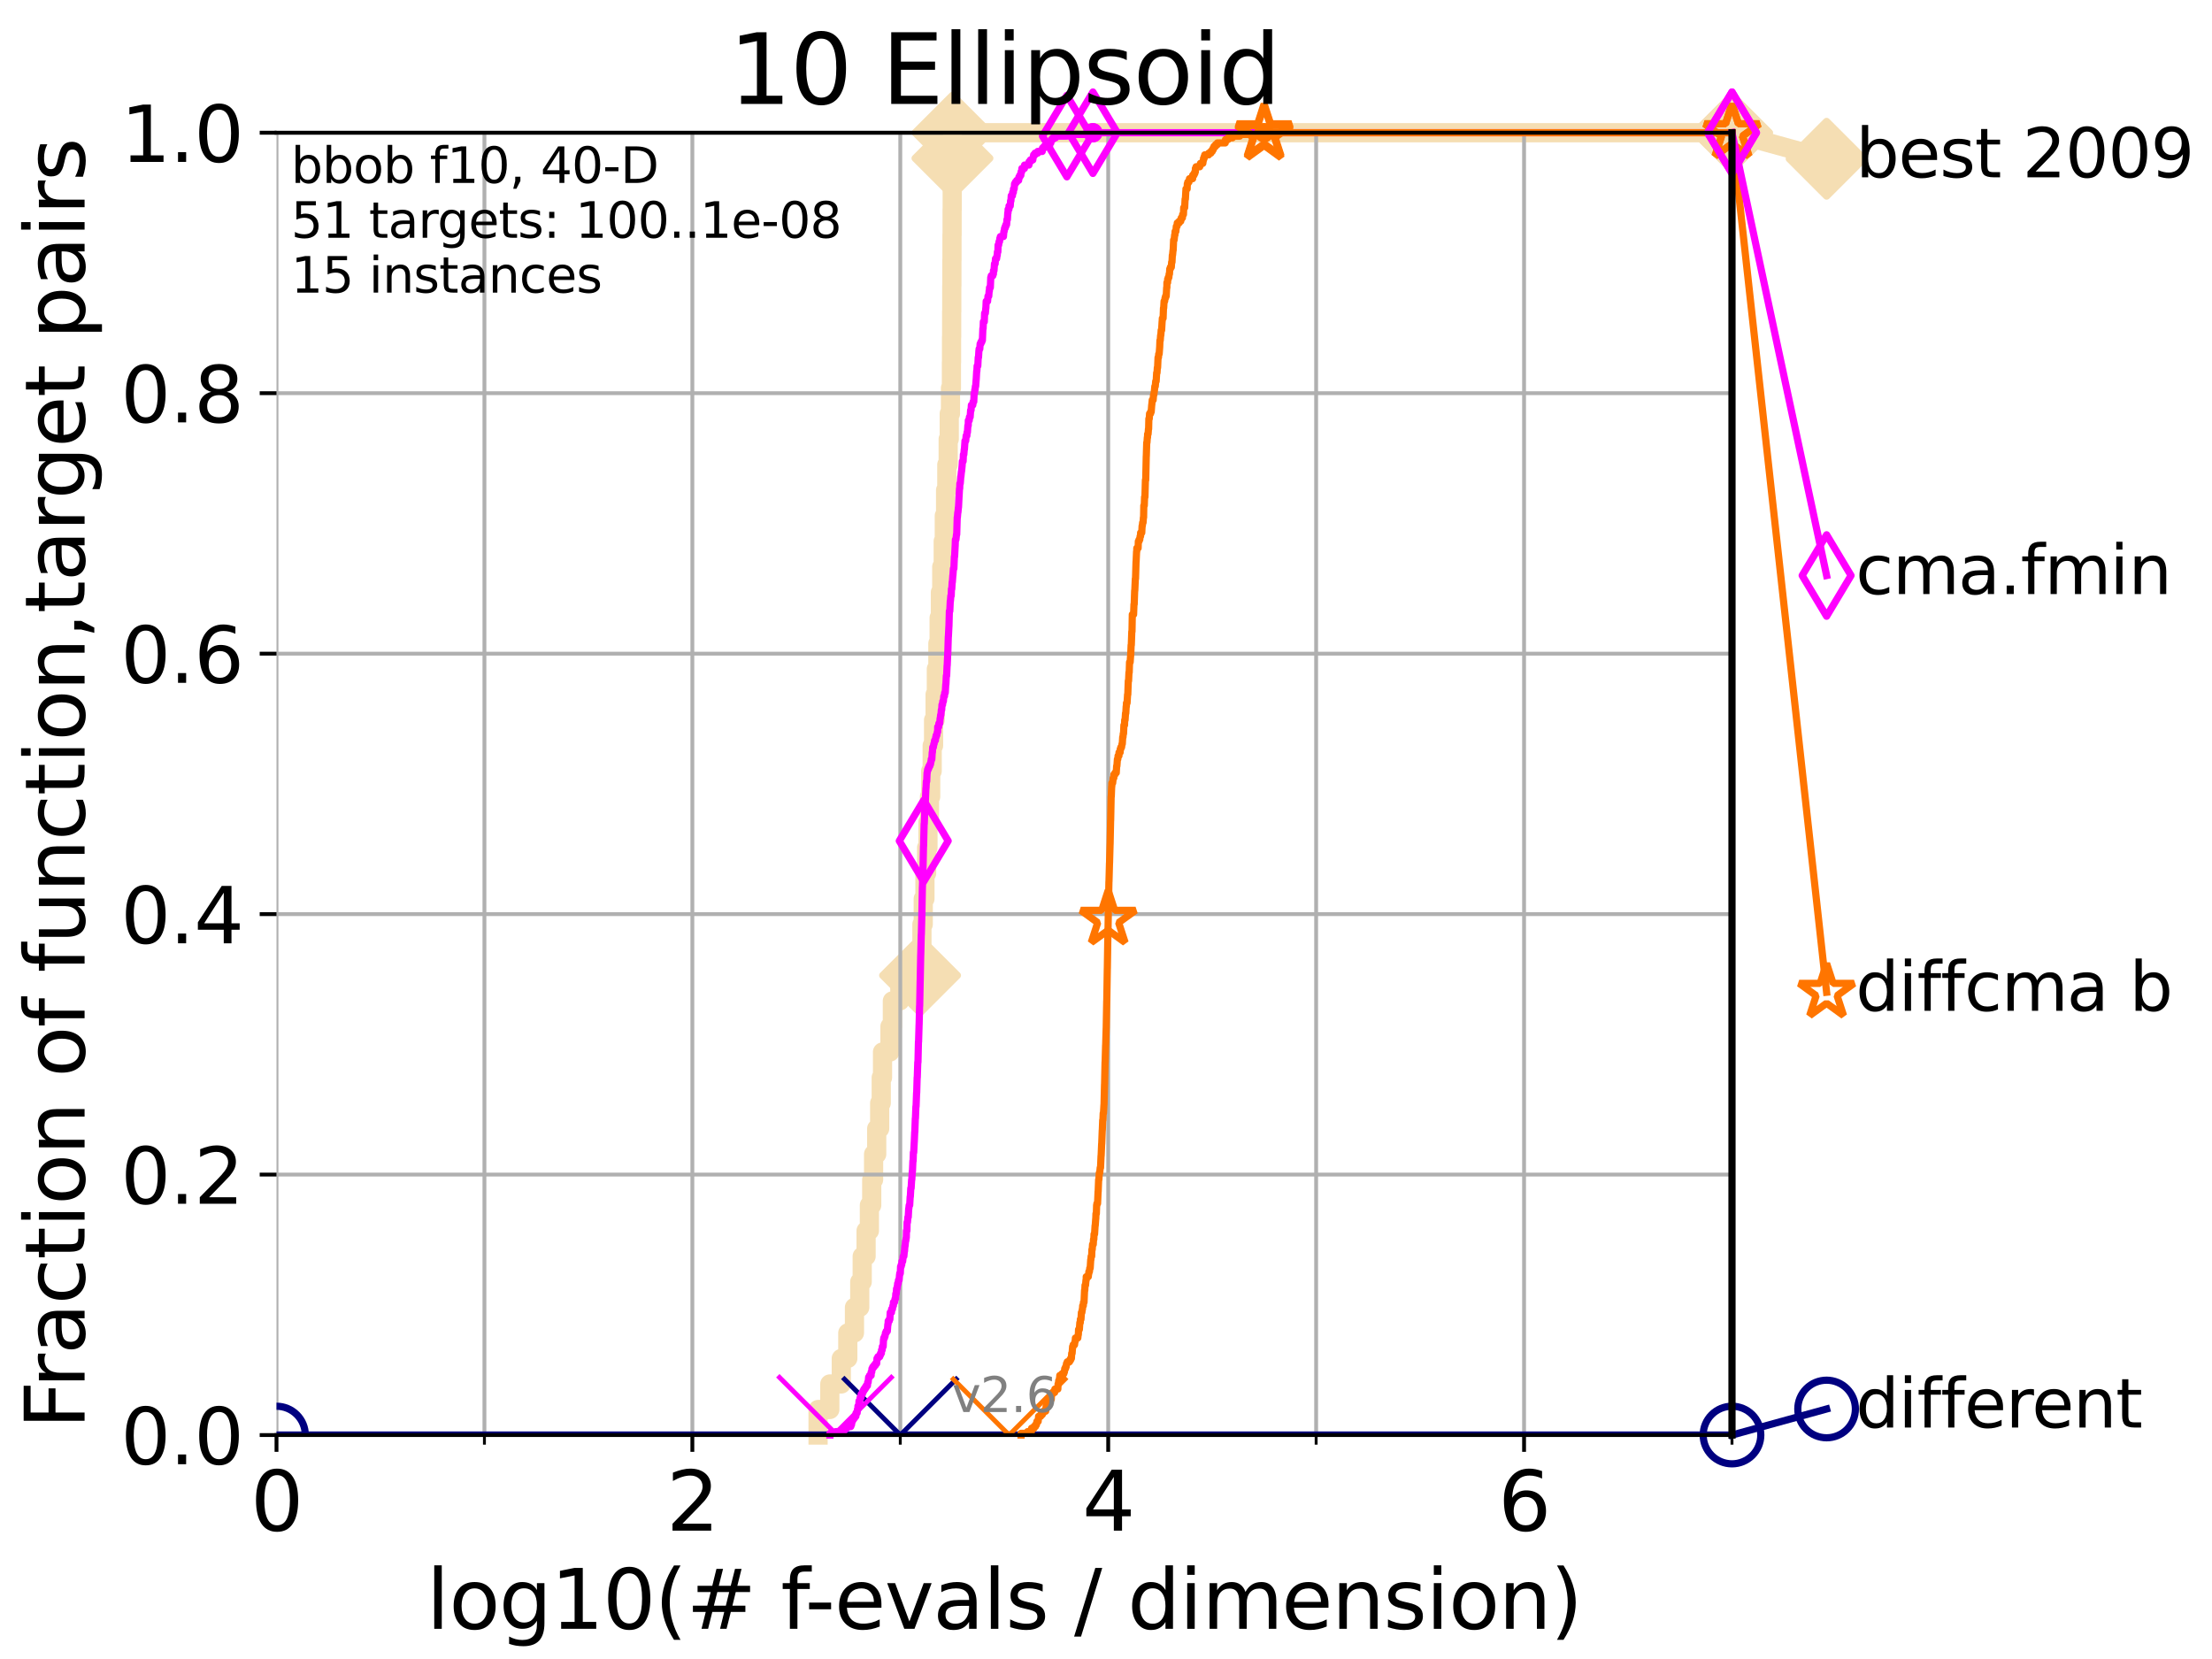 <?xml version="1.0" encoding="utf-8" standalone="no"?>
<!DOCTYPE svg PUBLIC "-//W3C//DTD SVG 1.1//EN"
  "http://www.w3.org/Graphics/SVG/1.1/DTD/svg11.dtd">
<svg height="345.6pt" version="1.1" viewBox="0 0 460.8 345.6" width="460.8pt" xmlns="http://www.w3.org/2000/svg" xmlns:xlink="http://www.w3.org/1999/xlink">
 <defs>
  <style type="text/css">*{stroke-linecap:butt;stroke-linejoin:round;}</style>
 </defs>
 <g id="figure_1">
  <g id="patch_1">
   <path d="M 0 345.6 
L 460.8 345.6 
L 460.8 0 
L 0 0 
z
" style="fill:#ffffff;"/>
  </g>
  <g id="axes_1">
   <g id="patch_2">
    <path d="M 57.6 298.944 
L 360.806 298.944 
L 360.806 27.648 
L 57.6 27.648 
z
" style="fill:#ffffff;"/>
   </g>
   <g id="line2d_1">
    <path d="M 170.421 298.944 
L 170.421 293.624 
L 172.867 293.624 
L 172.867 288.305 
L 175.254 288.305 
L 175.254 282.985 
L 176.614 282.985 
L 176.614 277.666 
L 178 277.666 
L 178 272.346 
L 179.103 272.346 
L 179.103 267.027 
L 179.612 267.027 
L 179.612 261.707 
L 180.423 261.707 
L 180.423 256.388 
L 181.11 256.388 
L 181.11 251.068 
L 181.596 251.068 
L 181.596 245.749 
L 181.984 245.749 
L 181.984 240.429 
L 182.634 240.429 
L 182.634 235.11 
L 183.251 235.11 
L 183.251 229.79 
L 183.578 229.79 
L 183.578 224.471 
L 183.843 224.471 
L 183.843 219.151 
L 185.394 219.151 
L 185.394 213.832 
L 185.897 213.832 
L 185.897 208.512 
L 187.45 208.512 
L 187.45 203.192 
L 191.664 203.192 
L 191.664 197.873 
L 192.054 197.873 
L 192.054 192.553 
L 192.328 192.553 
L 192.328 187.234 
L 192.682 187.234 
L 192.682 181.914 
L 193.032 181.914 
L 193.032 176.595 
L 193.314 176.595 
L 193.314 171.275 
L 193.631 171.275 
L 193.631 165.956 
L 193.878 165.956 
L 193.878 160.636 
L 194.19 160.636 
L 194.19 155.317 
L 194.48 155.317 
L 194.48 149.997 
L 194.802 149.997 
L 194.802 144.678 
L 195.06 144.678 
L 195.06 139.358 
L 195.379 139.358 
L 195.379 134.039 
L 195.639 134.039 
L 195.639 128.719 
L 195.902 128.719 
L 195.902 123.4 
L 196.184 123.4 
L 196.184 118.08 
L 196.489 118.08 
L 196.489 112.76 
L 196.716 112.76 
L 196.716 107.441 
L 196.983 107.441 
L 196.983 102.121 
L 197.24 102.121 
L 197.24 96.802 
L 197.524 96.802 
L 197.524 91.482 
L 197.745 91.482 
L 197.745 86.163 
L 198.003 86.163 
L 198.003 80.843 
L 198.199 80.843 
L 198.199 75.524 
L 198.221 75.524 
L 198.221 70.204 
L 198.247 70.204 
L 198.247 64.885 
L 198.271 64.885 
L 198.271 59.565 
L 198.293 59.565 
L 198.293 54.246 
L 198.315 54.246 
L 198.315 48.926 
L 198.341 48.926 
L 198.341 43.607 
L 198.364 43.607 
L 198.364 38.287 
L 198.387 38.287 
L 198.387 32.968 
L 198.414 32.968 
L 198.414 27.648 
L 360.806 27.648 
" style="fill:none;stroke:#f5deb3;stroke-linecap:square;stroke-width:4;"/>
   </g>
   <g id="line2d_2">
    <defs>
     <path d="M -0 7.778 
L 7.778 0 
L 0 -7.778 
L -7.778 -0 
z
" id="mdf48d3c52d" style="stroke:#f5deb3;stroke-linejoin:miter;stroke-width:1.5;"/>
    </defs>
    <g>
     <use style="fill:#f5deb3;stroke:#f5deb3;stroke-linejoin:miter;stroke-width:1.5;" x="191.664" xlink:href="#mdf48d3c52d" y="203.192"/>
     <use style="fill:#f5deb3;stroke:#f5deb3;stroke-linejoin:miter;stroke-width:1.5;" x="198.414" xlink:href="#mdf48d3c52d" y="32.968"/>
     <use style="fill:#f5deb3;stroke:#f5deb3;stroke-linejoin:miter;stroke-width:1.5;" x="198.414" xlink:href="#mdf48d3c52d" y="27.648"/>
     <use style="fill:#f5deb3;stroke:#f5deb3;stroke-linejoin:miter;stroke-width:1.5;" x="360.806" xlink:href="#mdf48d3c52d" y="27.648"/>
    </g>
   </g>
   <g id="line2d_3">
    <path style="fill:none;stroke:#f5deb3;stroke-linecap:square;stroke-width:4;"/>
    <g/>
   </g>
   <g id="line2d_4">
    <path d="M 360.806 27.648 
L 380.515 33.074 
" style="fill:none;stroke:#f5deb3;stroke-linecap:square;stroke-width:4;"/>
    <g>
     <use style="fill:#f5deb3;stroke:#f5deb3;stroke-linejoin:miter;stroke-width:1.5;" x="360.806" xlink:href="#mdf48d3c52d" y="27.648"/>
     <use style="fill:#f5deb3;stroke:#f5deb3;stroke-linejoin:miter;stroke-width:1.5;" x="380.515" xlink:href="#mdf48d3c52d" y="33.074"/>
    </g>
   </g>
   <g id="matplotlib.axis_1">
    <g id="xtick_1">
     <g id="line2d_5">
      <path clip-path="url(#p25e3cf478b)" d="M 57.6 298.944 
L 57.6 27.648 
" style="fill:none;stroke:#b0b0b0;stroke-linecap:square;stroke-width:0.8;"/>
     </g>
     <g id="line2d_6">
      <defs>
       <path d="M 0 0 
L 0 3.5 
" id="m17bab08438" style="stroke:#000000;stroke-width:0.8;"/>
      </defs>
      <g>
       <use style="stroke:#000000;stroke-width:0.8;" x="57.6" xlink:href="#m17bab08438" y="298.944"/>
      </g>
     </g>
     <g id="text_1">
      <!-- 0 -->
      <g transform="translate(52.192 318.861)scale(0.17 -0.17)">
       <defs>
        <path d="M 2034 4250 
Q 1547 4250 1301 3770 
Q 1056 3291 1056 2328 
Q 1056 1369 1301 889 
Q 1547 409 2034 409 
Q 2525 409 2770 889 
Q 3016 1369 3016 2328 
Q 3016 3291 2770 3770 
Q 2525 4250 2034 4250 
z
M 2034 4750 
Q 2819 4750 3233 4129 
Q 3647 3509 3647 2328 
Q 3647 1150 3233 529 
Q 2819 -91 2034 -91 
Q 1250 -91 836 529 
Q 422 1150 422 2328 
Q 422 3509 836 4129 
Q 1250 4750 2034 4750 
z
" id="DejaVuSans-30" transform="scale(0.016)"/>
       </defs>
       <use xlink:href="#DejaVuSans-30"/>
      </g>
     </g>
    </g>
    <g id="xtick_2">
     <g id="line2d_7">
      <path clip-path="url(#p25e3cf478b)" d="M 144.23 298.944 
L 144.23 27.648 
" style="fill:none;stroke:#b0b0b0;stroke-linecap:square;stroke-width:0.8;"/>
     </g>
     <g id="line2d_8">
      <g>
       <use style="stroke:#000000;stroke-width:0.8;" x="144.23" xlink:href="#m17bab08438" y="298.944"/>
      </g>
     </g>
     <g id="text_2">
      <!-- 2 -->
      <g transform="translate(138.822 318.861)scale(0.17 -0.17)">
       <defs>
        <path d="M 1228 531 
L 3431 531 
L 3431 0 
L 469 0 
L 469 531 
Q 828 903 1448 1529 
Q 2069 2156 2228 2338 
Q 2531 2678 2651 2914 
Q 2772 3150 2772 3378 
Q 2772 3750 2511 3984 
Q 2250 4219 1831 4219 
Q 1534 4219 1204 4116 
Q 875 4013 500 3803 
L 500 4441 
Q 881 4594 1212 4672 
Q 1544 4750 1819 4750 
Q 2544 4750 2975 4387 
Q 3406 4025 3406 3419 
Q 3406 3131 3298 2873 
Q 3191 2616 2906 2266 
Q 2828 2175 2409 1742 
Q 1991 1309 1228 531 
z
" id="DejaVuSans-32" transform="scale(0.016)"/>
       </defs>
       <use xlink:href="#DejaVuSans-32"/>
      </g>
     </g>
    </g>
    <g id="xtick_3">
     <g id="line2d_9">
      <path clip-path="url(#p25e3cf478b)" d="M 230.861 298.944 
L 230.861 27.648 
" style="fill:none;stroke:#b0b0b0;stroke-linecap:square;stroke-width:0.8;"/>
     </g>
     <g id="line2d_10">
      <g>
       <use style="stroke:#000000;stroke-width:0.8;" x="230.861" xlink:href="#m17bab08438" y="298.944"/>
      </g>
     </g>
     <g id="text_3">
      <!-- 4 -->
      <g transform="translate(225.453 318.861)scale(0.17 -0.17)">
       <defs>
        <path d="M 2419 4116 
L 825 1625 
L 2419 1625 
L 2419 4116 
z
M 2253 4666 
L 3047 4666 
L 3047 1625 
L 3713 1625 
L 3713 1100 
L 3047 1100 
L 3047 0 
L 2419 0 
L 2419 1100 
L 313 1100 
L 313 1709 
L 2253 4666 
z
" id="DejaVuSans-34" transform="scale(0.016)"/>
       </defs>
       <use xlink:href="#DejaVuSans-34"/>
      </g>
     </g>
    </g>
    <g id="xtick_4">
     <g id="line2d_11">
      <path clip-path="url(#p25e3cf478b)" d="M 317.491 298.944 
L 317.491 27.648 
" style="fill:none;stroke:#b0b0b0;stroke-linecap:square;stroke-width:0.8;"/>
     </g>
     <g id="line2d_12">
      <g>
       <use style="stroke:#000000;stroke-width:0.8;" x="317.491" xlink:href="#m17bab08438" y="298.944"/>
      </g>
     </g>
     <g id="text_4">
      <!-- 6 -->
      <g transform="translate(312.083 318.861)scale(0.17 -0.17)">
       <defs>
        <path d="M 2113 2584 
Q 1688 2584 1439 2293 
Q 1191 2003 1191 1497 
Q 1191 994 1439 701 
Q 1688 409 2113 409 
Q 2538 409 2786 701 
Q 3034 994 3034 1497 
Q 3034 2003 2786 2293 
Q 2538 2584 2113 2584 
z
M 3366 4563 
L 3366 3988 
Q 3128 4100 2886 4159 
Q 2644 4219 2406 4219 
Q 1781 4219 1451 3797 
Q 1122 3375 1075 2522 
Q 1259 2794 1537 2939 
Q 1816 3084 2150 3084 
Q 2853 3084 3261 2657 
Q 3669 2231 3669 1497 
Q 3669 778 3244 343 
Q 2819 -91 2113 -91 
Q 1303 -91 875 529 
Q 447 1150 447 2328 
Q 447 3434 972 4092 
Q 1497 4750 2381 4750 
Q 2619 4750 2861 4703 
Q 3103 4656 3366 4563 
z
" id="DejaVuSans-36" transform="scale(0.016)"/>
       </defs>
       <use xlink:href="#DejaVuSans-36"/>
      </g>
     </g>
    </g>
    <g id="xtick_5">
     <g id="line2d_13">
      <path clip-path="url(#p25e3cf478b)" d="M 100.915 298.944 
L 100.915 27.648 
" style="fill:none;stroke:#b0b0b0;stroke-linecap:square;stroke-width:0.8;"/>
     </g>
     <g id="line2d_14">
      <defs>
       <path d="M 0 0 
L 0 2 
" id="m0f573df878" style="stroke:#000000;stroke-width:0.6;"/>
      </defs>
      <g>
       <use style="stroke:#000000;stroke-width:0.6;" x="100.915" xlink:href="#m0f573df878" y="298.944"/>
      </g>
     </g>
    </g>
    <g id="xtick_6">
     <g id="line2d_15">
      <path clip-path="url(#p25e3cf478b)" d="M 187.546 298.944 
L 187.546 27.648 
" style="fill:none;stroke:#b0b0b0;stroke-linecap:square;stroke-width:0.8;"/>
     </g>
     <g id="line2d_16">
      <g>
       <use style="stroke:#000000;stroke-width:0.6;" x="187.546" xlink:href="#m0f573df878" y="298.944"/>
      </g>
     </g>
    </g>
    <g id="xtick_7">
     <g id="line2d_17">
      <path clip-path="url(#p25e3cf478b)" d="M 274.176 298.944 
L 274.176 27.648 
" style="fill:none;stroke:#b0b0b0;stroke-linecap:square;stroke-width:0.8;"/>
     </g>
     <g id="line2d_18">
      <g>
       <use style="stroke:#000000;stroke-width:0.6;" x="274.176" xlink:href="#m0f573df878" y="298.944"/>
      </g>
     </g>
    </g>
    <g id="xtick_8">
     <g id="line2d_19">
      <path clip-path="url(#p25e3cf478b)" d="M 360.806 298.944 
L 360.806 27.648 
" style="fill:none;stroke:#b0b0b0;stroke-linecap:square;stroke-width:0.8;"/>
     </g>
     <g id="line2d_20">
      <g>
       <use style="stroke:#000000;stroke-width:0.6;" x="360.806" xlink:href="#m0f573df878" y="298.944"/>
      </g>
     </g>
    </g>
    <g id="text_5">
     <!-- log10(# f-evals / dimension) -->
     <g transform="translate(88.823 339.314)scale(0.17 -0.17)">
      <defs>
       <path d="M 603 4863 
L 1178 4863 
L 1178 0 
L 603 0 
L 603 4863 
z
" id="DejaVuSans-6c" transform="scale(0.016)"/>
       <path d="M 1959 3097 
Q 1497 3097 1228 2736 
Q 959 2375 959 1747 
Q 959 1119 1226 758 
Q 1494 397 1959 397 
Q 2419 397 2687 759 
Q 2956 1122 2956 1747 
Q 2956 2369 2687 2733 
Q 2419 3097 1959 3097 
z
M 1959 3584 
Q 2709 3584 3137 3096 
Q 3566 2609 3566 1747 
Q 3566 888 3137 398 
Q 2709 -91 1959 -91 
Q 1206 -91 779 398 
Q 353 888 353 1747 
Q 353 2609 779 3096 
Q 1206 3584 1959 3584 
z
" id="DejaVuSans-6f" transform="scale(0.016)"/>
       <path d="M 2906 1791 
Q 2906 2416 2648 2759 
Q 2391 3103 1925 3103 
Q 1463 3103 1205 2759 
Q 947 2416 947 1791 
Q 947 1169 1205 825 
Q 1463 481 1925 481 
Q 2391 481 2648 825 
Q 2906 1169 2906 1791 
z
M 3481 434 
Q 3481 -459 3084 -895 
Q 2688 -1331 1869 -1331 
Q 1566 -1331 1297 -1286 
Q 1028 -1241 775 -1147 
L 775 -588 
Q 1028 -725 1275 -790 
Q 1522 -856 1778 -856 
Q 2344 -856 2625 -561 
Q 2906 -266 2906 331 
L 2906 616 
Q 2728 306 2450 153 
Q 2172 0 1784 0 
Q 1141 0 747 490 
Q 353 981 353 1791 
Q 353 2603 747 3093 
Q 1141 3584 1784 3584 
Q 2172 3584 2450 3431 
Q 2728 3278 2906 2969 
L 2906 3500 
L 3481 3500 
L 3481 434 
z
" id="DejaVuSans-67" transform="scale(0.016)"/>
       <path d="M 794 531 
L 1825 531 
L 1825 4091 
L 703 3866 
L 703 4441 
L 1819 4666 
L 2450 4666 
L 2450 531 
L 3481 531 
L 3481 0 
L 794 0 
L 794 531 
z
" id="DejaVuSans-31" transform="scale(0.016)"/>
       <path d="M 1984 4856 
Q 1566 4138 1362 3434 
Q 1159 2731 1159 2009 
Q 1159 1288 1364 580 
Q 1569 -128 1984 -844 
L 1484 -844 
Q 1016 -109 783 600 
Q 550 1309 550 2009 
Q 550 2706 781 3412 
Q 1013 4119 1484 4856 
L 1984 4856 
z
" id="DejaVuSans-28" transform="scale(0.016)"/>
       <path d="M 3272 2816 
L 2363 2816 
L 2100 1772 
L 3016 1772 
L 3272 2816 
z
M 2803 4594 
L 2478 3297 
L 3391 3297 
L 3719 4594 
L 4219 4594 
L 3897 3297 
L 4872 3297 
L 4872 2816 
L 3775 2816 
L 3519 1772 
L 4513 1772 
L 4513 1294 
L 3397 1294 
L 3072 0 
L 2572 0 
L 2894 1294 
L 1978 1294 
L 1656 0 
L 1153 0 
L 1478 1294 
L 494 1294 
L 494 1772 
L 1594 1772 
L 1856 2816 
L 850 2816 
L 850 3297 
L 1978 3297 
L 2297 4594 
L 2803 4594 
z
" id="DejaVuSans-23" transform="scale(0.016)"/>
       <path id="DejaVuSans-20" transform="scale(0.016)"/>
       <path d="M 2375 4863 
L 2375 4384 
L 1825 4384 
Q 1516 4384 1395 4259 
Q 1275 4134 1275 3809 
L 1275 3500 
L 2222 3500 
L 2222 3053 
L 1275 3053 
L 1275 0 
L 697 0 
L 697 3053 
L 147 3053 
L 147 3500 
L 697 3500 
L 697 3744 
Q 697 4328 969 4595 
Q 1241 4863 1831 4863 
L 2375 4863 
z
" id="DejaVuSans-66" transform="scale(0.016)"/>
       <path d="M 313 2009 
L 1997 2009 
L 1997 1497 
L 313 1497 
L 313 2009 
z
" id="DejaVuSans-2d" transform="scale(0.016)"/>
       <path d="M 3597 1894 
L 3597 1613 
L 953 1613 
Q 991 1019 1311 708 
Q 1631 397 2203 397 
Q 2534 397 2845 478 
Q 3156 559 3463 722 
L 3463 178 
Q 3153 47 2828 -22 
Q 2503 -91 2169 -91 
Q 1331 -91 842 396 
Q 353 884 353 1716 
Q 353 2575 817 3079 
Q 1281 3584 2069 3584 
Q 2775 3584 3186 3129 
Q 3597 2675 3597 1894 
z
M 3022 2063 
Q 3016 2534 2758 2815 
Q 2500 3097 2075 3097 
Q 1594 3097 1305 2825 
Q 1016 2553 972 2059 
L 3022 2063 
z
" id="DejaVuSans-65" transform="scale(0.016)"/>
       <path d="M 191 3500 
L 800 3500 
L 1894 563 
L 2988 3500 
L 3597 3500 
L 2284 0 
L 1503 0 
L 191 3500 
z
" id="DejaVuSans-76" transform="scale(0.016)"/>
       <path d="M 2194 1759 
Q 1497 1759 1228 1600 
Q 959 1441 959 1056 
Q 959 750 1161 570 
Q 1363 391 1709 391 
Q 2188 391 2477 730 
Q 2766 1069 2766 1631 
L 2766 1759 
L 2194 1759 
z
M 3341 1997 
L 3341 0 
L 2766 0 
L 2766 531 
Q 2569 213 2275 61 
Q 1981 -91 1556 -91 
Q 1019 -91 701 211 
Q 384 513 384 1019 
Q 384 1609 779 1909 
Q 1175 2209 1959 2209 
L 2766 2209 
L 2766 2266 
Q 2766 2663 2505 2880 
Q 2244 3097 1772 3097 
Q 1472 3097 1187 3025 
Q 903 2953 641 2809 
L 641 3341 
Q 956 3463 1253 3523 
Q 1550 3584 1831 3584 
Q 2591 3584 2966 3190 
Q 3341 2797 3341 1997 
z
" id="DejaVuSans-61" transform="scale(0.016)"/>
       <path d="M 2834 3397 
L 2834 2853 
Q 2591 2978 2328 3040 
Q 2066 3103 1784 3103 
Q 1356 3103 1142 2972 
Q 928 2841 928 2578 
Q 928 2378 1081 2264 
Q 1234 2150 1697 2047 
L 1894 2003 
Q 2506 1872 2764 1633 
Q 3022 1394 3022 966 
Q 3022 478 2636 193 
Q 2250 -91 1575 -91 
Q 1294 -91 989 -36 
Q 684 19 347 128 
L 347 722 
Q 666 556 975 473 
Q 1284 391 1588 391 
Q 1994 391 2212 530 
Q 2431 669 2431 922 
Q 2431 1156 2273 1281 
Q 2116 1406 1581 1522 
L 1381 1569 
Q 847 1681 609 1914 
Q 372 2147 372 2553 
Q 372 3047 722 3315 
Q 1072 3584 1716 3584 
Q 2034 3584 2315 3537 
Q 2597 3491 2834 3397 
z
" id="DejaVuSans-73" transform="scale(0.016)"/>
       <path d="M 1625 4666 
L 2156 4666 
L 531 -594 
L 0 -594 
L 1625 4666 
z
" id="DejaVuSans-2f" transform="scale(0.016)"/>
       <path d="M 2906 2969 
L 2906 4863 
L 3481 4863 
L 3481 0 
L 2906 0 
L 2906 525 
Q 2725 213 2448 61 
Q 2172 -91 1784 -91 
Q 1150 -91 751 415 
Q 353 922 353 1747 
Q 353 2572 751 3078 
Q 1150 3584 1784 3584 
Q 2172 3584 2448 3432 
Q 2725 3281 2906 2969 
z
M 947 1747 
Q 947 1113 1208 752 
Q 1469 391 1925 391 
Q 2381 391 2643 752 
Q 2906 1113 2906 1747 
Q 2906 2381 2643 2742 
Q 2381 3103 1925 3103 
Q 1469 3103 1208 2742 
Q 947 2381 947 1747 
z
" id="DejaVuSans-64" transform="scale(0.016)"/>
       <path d="M 603 3500 
L 1178 3500 
L 1178 0 
L 603 0 
L 603 3500 
z
M 603 4863 
L 1178 4863 
L 1178 4134 
L 603 4134 
L 603 4863 
z
" id="DejaVuSans-69" transform="scale(0.016)"/>
       <path d="M 3328 2828 
Q 3544 3216 3844 3400 
Q 4144 3584 4550 3584 
Q 5097 3584 5394 3201 
Q 5691 2819 5691 2113 
L 5691 0 
L 5113 0 
L 5113 2094 
Q 5113 2597 4934 2840 
Q 4756 3084 4391 3084 
Q 3944 3084 3684 2787 
Q 3425 2491 3425 1978 
L 3425 0 
L 2847 0 
L 2847 2094 
Q 2847 2600 2669 2842 
Q 2491 3084 2119 3084 
Q 1678 3084 1418 2786 
Q 1159 2488 1159 1978 
L 1159 0 
L 581 0 
L 581 3500 
L 1159 3500 
L 1159 2956 
Q 1356 3278 1631 3431 
Q 1906 3584 2284 3584 
Q 2666 3584 2933 3390 
Q 3200 3197 3328 2828 
z
" id="DejaVuSans-6d" transform="scale(0.016)"/>
       <path d="M 3513 2113 
L 3513 0 
L 2938 0 
L 2938 2094 
Q 2938 2591 2744 2837 
Q 2550 3084 2163 3084 
Q 1697 3084 1428 2787 
Q 1159 2491 1159 1978 
L 1159 0 
L 581 0 
L 581 3500 
L 1159 3500 
L 1159 2956 
Q 1366 3272 1645 3428 
Q 1925 3584 2291 3584 
Q 2894 3584 3203 3211 
Q 3513 2838 3513 2113 
z
" id="DejaVuSans-6e" transform="scale(0.016)"/>
       <path d="M 513 4856 
L 1013 4856 
Q 1481 4119 1714 3412 
Q 1947 2706 1947 2009 
Q 1947 1309 1714 600 
Q 1481 -109 1013 -844 
L 513 -844 
Q 928 -128 1133 580 
Q 1338 1288 1338 2009 
Q 1338 2731 1133 3434 
Q 928 4138 513 4856 
z
" id="DejaVuSans-29" transform="scale(0.016)"/>
      </defs>
      <use xlink:href="#DejaVuSans-6c"/>
      <use x="27.783" xlink:href="#DejaVuSans-6f"/>
      <use x="88.965" xlink:href="#DejaVuSans-67"/>
      <use x="152.441" xlink:href="#DejaVuSans-31"/>
      <use x="216.064" xlink:href="#DejaVuSans-30"/>
      <use x="279.688" xlink:href="#DejaVuSans-28"/>
      <use x="318.701" xlink:href="#DejaVuSans-23"/>
      <use x="402.49" xlink:href="#DejaVuSans-20"/>
      <use x="434.277" xlink:href="#DejaVuSans-66"/>
      <use x="463.982" xlink:href="#DejaVuSans-2d"/>
      <use x="500.066" xlink:href="#DejaVuSans-65"/>
      <use x="561.59" xlink:href="#DejaVuSans-76"/>
      <use x="620.77" xlink:href="#DejaVuSans-61"/>
      <use x="682.049" xlink:href="#DejaVuSans-6c"/>
      <use x="709.832" xlink:href="#DejaVuSans-73"/>
      <use x="761.932" xlink:href="#DejaVuSans-20"/>
      <use x="793.719" xlink:href="#DejaVuSans-2f"/>
      <use x="827.41" xlink:href="#DejaVuSans-20"/>
      <use x="859.197" xlink:href="#DejaVuSans-64"/>
      <use x="922.674" xlink:href="#DejaVuSans-69"/>
      <use x="950.457" xlink:href="#DejaVuSans-6d"/>
      <use x="1047.869" xlink:href="#DejaVuSans-65"/>
      <use x="1109.393" xlink:href="#DejaVuSans-6e"/>
      <use x="1172.771" xlink:href="#DejaVuSans-73"/>
      <use x="1224.871" xlink:href="#DejaVuSans-69"/>
      <use x="1252.654" xlink:href="#DejaVuSans-6f"/>
      <use x="1313.836" xlink:href="#DejaVuSans-6e"/>
      <use x="1377.215" xlink:href="#DejaVuSans-29"/>
     </g>
    </g>
   </g>
   <g id="matplotlib.axis_2">
    <g id="ytick_1">
     <g id="line2d_21">
      <path clip-path="url(#p25e3cf478b)" d="M 57.6 298.944 
L 360.806 298.944 
" style="fill:none;stroke:#b0b0b0;stroke-linecap:square;stroke-width:0.8;"/>
     </g>
     <g id="line2d_22">
      <defs>
       <path d="M 0 0 
L -3.5 0 
" id="m02c3c1654e" style="stroke:#000000;stroke-width:0.8;"/>
      </defs>
      <g>
       <use style="stroke:#000000;stroke-width:0.8;" x="57.6" xlink:href="#m02c3c1654e" y="298.944"/>
      </g>
     </g>
     <g id="text_6">
      <!-- 0.0 -->
      <g transform="translate(25.155 305.023)scale(0.16 -0.16)">
       <defs>
        <path d="M 684 794 
L 1344 794 
L 1344 0 
L 684 0 
L 684 794 
z
" id="DejaVuSans-2e" transform="scale(0.016)"/>
       </defs>
       <use xlink:href="#DejaVuSans-30"/>
       <use x="63.623" xlink:href="#DejaVuSans-2e"/>
       <use x="95.41" xlink:href="#DejaVuSans-30"/>
      </g>
     </g>
    </g>
    <g id="ytick_2">
     <g id="line2d_23">
      <path clip-path="url(#p25e3cf478b)" d="M 57.6 244.685 
L 360.806 244.685 
" style="fill:none;stroke:#b0b0b0;stroke-linecap:square;stroke-width:0.8;"/>
     </g>
     <g id="line2d_24">
      <g>
       <use style="stroke:#000000;stroke-width:0.8;" x="57.6" xlink:href="#m02c3c1654e" y="244.685"/>
      </g>
     </g>
     <g id="text_7">
      <!-- 0.2 -->
      <g transform="translate(25.155 250.764)scale(0.16 -0.16)">
       <use xlink:href="#DejaVuSans-30"/>
       <use x="63.623" xlink:href="#DejaVuSans-2e"/>
       <use x="95.41" xlink:href="#DejaVuSans-32"/>
      </g>
     </g>
    </g>
    <g id="ytick_3">
     <g id="line2d_25">
      <path clip-path="url(#p25e3cf478b)" d="M 57.6 190.426 
L 360.806 190.426 
" style="fill:none;stroke:#b0b0b0;stroke-linecap:square;stroke-width:0.8;"/>
     </g>
     <g id="line2d_26">
      <g>
       <use style="stroke:#000000;stroke-width:0.8;" x="57.6" xlink:href="#m02c3c1654e" y="190.426"/>
      </g>
     </g>
     <g id="text_8">
      <!-- 0.4 -->
      <g transform="translate(25.155 196.504)scale(0.16 -0.16)">
       <use xlink:href="#DejaVuSans-30"/>
       <use x="63.623" xlink:href="#DejaVuSans-2e"/>
       <use x="95.41" xlink:href="#DejaVuSans-34"/>
      </g>
     </g>
    </g>
    <g id="ytick_4">
     <g id="line2d_27">
      <path clip-path="url(#p25e3cf478b)" d="M 57.6 136.166 
L 360.806 136.166 
" style="fill:none;stroke:#b0b0b0;stroke-linecap:square;stroke-width:0.8;"/>
     </g>
     <g id="line2d_28">
      <g>
       <use style="stroke:#000000;stroke-width:0.8;" x="57.6" xlink:href="#m02c3c1654e" y="136.166"/>
      </g>
     </g>
     <g id="text_9">
      <!-- 0.6 -->
      <g transform="translate(25.155 142.245)scale(0.16 -0.16)">
       <use xlink:href="#DejaVuSans-30"/>
       <use x="63.623" xlink:href="#DejaVuSans-2e"/>
       <use x="95.41" xlink:href="#DejaVuSans-36"/>
      </g>
     </g>
    </g>
    <g id="ytick_5">
     <g id="line2d_29">
      <path clip-path="url(#p25e3cf478b)" d="M 57.6 81.907 
L 360.806 81.907 
" style="fill:none;stroke:#b0b0b0;stroke-linecap:square;stroke-width:0.8;"/>
     </g>
     <g id="line2d_30">
      <g>
       <use style="stroke:#000000;stroke-width:0.8;" x="57.6" xlink:href="#m02c3c1654e" y="81.907"/>
      </g>
     </g>
     <g id="text_10">
      <!-- 0.8 -->
      <g transform="translate(25.155 87.986)scale(0.16 -0.16)">
       <defs>
        <path d="M 2034 2216 
Q 1584 2216 1326 1975 
Q 1069 1734 1069 1313 
Q 1069 891 1326 650 
Q 1584 409 2034 409 
Q 2484 409 2743 651 
Q 3003 894 3003 1313 
Q 3003 1734 2745 1975 
Q 2488 2216 2034 2216 
z
M 1403 2484 
Q 997 2584 770 2862 
Q 544 3141 544 3541 
Q 544 4100 942 4425 
Q 1341 4750 2034 4750 
Q 2731 4750 3128 4425 
Q 3525 4100 3525 3541 
Q 3525 3141 3298 2862 
Q 3072 2584 2669 2484 
Q 3125 2378 3379 2068 
Q 3634 1759 3634 1313 
Q 3634 634 3220 271 
Q 2806 -91 2034 -91 
Q 1263 -91 848 271 
Q 434 634 434 1313 
Q 434 1759 690 2068 
Q 947 2378 1403 2484 
z
M 1172 3481 
Q 1172 3119 1398 2916 
Q 1625 2713 2034 2713 
Q 2441 2713 2670 2916 
Q 2900 3119 2900 3481 
Q 2900 3844 2670 4047 
Q 2441 4250 2034 4250 
Q 1625 4250 1398 4047 
Q 1172 3844 1172 3481 
z
" id="DejaVuSans-38" transform="scale(0.016)"/>
       </defs>
       <use xlink:href="#DejaVuSans-30"/>
       <use x="63.623" xlink:href="#DejaVuSans-2e"/>
       <use x="95.41" xlink:href="#DejaVuSans-38"/>
      </g>
     </g>
    </g>
    <g id="ytick_6">
     <g id="line2d_31">
      <path clip-path="url(#p25e3cf478b)" d="M 57.6 27.648 
L 360.806 27.648 
" style="fill:none;stroke:#b0b0b0;stroke-linecap:square;stroke-width:0.8;"/>
     </g>
     <g id="line2d_32">
      <g>
       <use style="stroke:#000000;stroke-width:0.8;" x="57.6" xlink:href="#m02c3c1654e" y="27.648"/>
      </g>
     </g>
     <g id="text_11">
      <!-- 1.0 -->
      <g transform="translate(25.155 33.727)scale(0.16 -0.16)">
       <use xlink:href="#DejaVuSans-31"/>
       <use x="63.623" xlink:href="#DejaVuSans-2e"/>
       <use x="95.41" xlink:href="#DejaVuSans-30"/>
      </g>
     </g>
    </g>
    <g id="text_12">
     <!-- Fraction of function,target pairs -->
     <g transform="translate(17.62 297.681)rotate(-90)scale(0.17 -0.17)">
      <defs>
       <path d="M 628 4666 
L 3309 4666 
L 3309 4134 
L 1259 4134 
L 1259 2759 
L 3109 2759 
L 3109 2228 
L 1259 2228 
L 1259 0 
L 628 0 
L 628 4666 
z
" id="DejaVuSans-46" transform="scale(0.016)"/>
       <path d="M 2631 2963 
Q 2534 3019 2420 3045 
Q 2306 3072 2169 3072 
Q 1681 3072 1420 2755 
Q 1159 2438 1159 1844 
L 1159 0 
L 581 0 
L 581 3500 
L 1159 3500 
L 1159 2956 
Q 1341 3275 1631 3429 
Q 1922 3584 2338 3584 
Q 2397 3584 2469 3576 
Q 2541 3569 2628 3553 
L 2631 2963 
z
" id="DejaVuSans-72" transform="scale(0.016)"/>
       <path d="M 3122 3366 
L 3122 2828 
Q 2878 2963 2633 3030 
Q 2388 3097 2138 3097 
Q 1578 3097 1268 2742 
Q 959 2388 959 1747 
Q 959 1106 1268 751 
Q 1578 397 2138 397 
Q 2388 397 2633 464 
Q 2878 531 3122 666 
L 3122 134 
Q 2881 22 2623 -34 
Q 2366 -91 2075 -91 
Q 1284 -91 818 406 
Q 353 903 353 1747 
Q 353 2603 823 3093 
Q 1294 3584 2113 3584 
Q 2378 3584 2631 3529 
Q 2884 3475 3122 3366 
z
" id="DejaVuSans-63" transform="scale(0.016)"/>
       <path d="M 1172 4494 
L 1172 3500 
L 2356 3500 
L 2356 3053 
L 1172 3053 
L 1172 1153 
Q 1172 725 1289 603 
Q 1406 481 1766 481 
L 2356 481 
L 2356 0 
L 1766 0 
Q 1100 0 847 248 
Q 594 497 594 1153 
L 594 3053 
L 172 3053 
L 172 3500 
L 594 3500 
L 594 4494 
L 1172 4494 
z
" id="DejaVuSans-74" transform="scale(0.016)"/>
       <path d="M 544 1381 
L 544 3500 
L 1119 3500 
L 1119 1403 
Q 1119 906 1312 657 
Q 1506 409 1894 409 
Q 2359 409 2629 706 
Q 2900 1003 2900 1516 
L 2900 3500 
L 3475 3500 
L 3475 0 
L 2900 0 
L 2900 538 
Q 2691 219 2414 64 
Q 2138 -91 1772 -91 
Q 1169 -91 856 284 
Q 544 659 544 1381 
z
M 1991 3584 
L 1991 3584 
z
" id="DejaVuSans-75" transform="scale(0.016)"/>
       <path d="M 750 794 
L 1409 794 
L 1409 256 
L 897 -744 
L 494 -744 
L 750 256 
L 750 794 
z
" id="DejaVuSans-2c" transform="scale(0.016)"/>
       <path d="M 1159 525 
L 1159 -1331 
L 581 -1331 
L 581 3500 
L 1159 3500 
L 1159 2969 
Q 1341 3281 1617 3432 
Q 1894 3584 2278 3584 
Q 2916 3584 3314 3078 
Q 3713 2572 3713 1747 
Q 3713 922 3314 415 
Q 2916 -91 2278 -91 
Q 1894 -91 1617 61 
Q 1341 213 1159 525 
z
M 3116 1747 
Q 3116 2381 2855 2742 
Q 2594 3103 2138 3103 
Q 1681 3103 1420 2742 
Q 1159 2381 1159 1747 
Q 1159 1113 1420 752 
Q 1681 391 2138 391 
Q 2594 391 2855 752 
Q 3116 1113 3116 1747 
z
" id="DejaVuSans-70" transform="scale(0.016)"/>
      </defs>
      <use xlink:href="#DejaVuSans-46"/>
      <use x="50.27" xlink:href="#DejaVuSans-72"/>
      <use x="91.383" xlink:href="#DejaVuSans-61"/>
      <use x="152.662" xlink:href="#DejaVuSans-63"/>
      <use x="207.643" xlink:href="#DejaVuSans-74"/>
      <use x="246.852" xlink:href="#DejaVuSans-69"/>
      <use x="274.635" xlink:href="#DejaVuSans-6f"/>
      <use x="335.816" xlink:href="#DejaVuSans-6e"/>
      <use x="399.195" xlink:href="#DejaVuSans-20"/>
      <use x="430.982" xlink:href="#DejaVuSans-6f"/>
      <use x="492.164" xlink:href="#DejaVuSans-66"/>
      <use x="527.369" xlink:href="#DejaVuSans-20"/>
      <use x="559.156" xlink:href="#DejaVuSans-66"/>
      <use x="594.361" xlink:href="#DejaVuSans-75"/>
      <use x="657.74" xlink:href="#DejaVuSans-6e"/>
      <use x="721.119" xlink:href="#DejaVuSans-63"/>
      <use x="776.1" xlink:href="#DejaVuSans-74"/>
      <use x="815.309" xlink:href="#DejaVuSans-69"/>
      <use x="843.092" xlink:href="#DejaVuSans-6f"/>
      <use x="904.273" xlink:href="#DejaVuSans-6e"/>
      <use x="967.652" xlink:href="#DejaVuSans-2c"/>
      <use x="999.439" xlink:href="#DejaVuSans-74"/>
      <use x="1038.648" xlink:href="#DejaVuSans-61"/>
      <use x="1099.928" xlink:href="#DejaVuSans-72"/>
      <use x="1139.291" xlink:href="#DejaVuSans-67"/>
      <use x="1202.768" xlink:href="#DejaVuSans-65"/>
      <use x="1264.291" xlink:href="#DejaVuSans-74"/>
      <use x="1303.5" xlink:href="#DejaVuSans-20"/>
      <use x="1335.287" xlink:href="#DejaVuSans-70"/>
      <use x="1398.764" xlink:href="#DejaVuSans-61"/>
      <use x="1460.043" xlink:href="#DejaVuSans-69"/>
      <use x="1487.826" xlink:href="#DejaVuSans-72"/>
      <use x="1528.939" xlink:href="#DejaVuSans-73"/>
     </g>
    </g>
   </g>
   <g id="line2d_33">
    <defs>
     <path d="M 0 1.5 
C 0.398 1.5 0.779 1.342 1.061 1.061 
C 1.342 0.779 1.5 0.398 1.5 0 
C 1.5 -0.398 1.342 -0.779 1.061 -1.061 
C 0.779 -1.342 0.398 -1.5 0 -1.5 
C -0.398 -1.5 -0.779 -1.342 -1.061 -1.061 
C -1.342 -0.779 -1.5 -0.398 -1.5 0 
C -1.5 0.398 -1.342 0.779 -1.061 1.061 
C -0.779 1.342 -0.398 1.5 0 1.5 
z
" id="mc8715b998b" style="stroke:#f5deb3;"/>
    </defs>
    <g>
     <use style="fill:#f5deb3;stroke:#f5deb3;" x="198.414" xlink:href="#mc8715b998b" y="27.648"/>
     <use style="fill:#f5deb3;stroke:#f5deb3;" x="198.414" xlink:href="#mc8715b998b" y="27.648"/>
    </g>
   </g>
   <g id="line2d_34">
    <path clip-path="url(#p25e3cf478b)" d="M 57.6 298.944 
L 57.6 298.944 
L 57.6 298.944 
L 57.6 298.944 
L 360.806 298.944 
" style="fill:none;stroke:#000080;stroke-linecap:square;stroke-width:1.5;"/>
   </g>
   <g id="line2d_35">
    <defs>
     <path d="M 0 6 
C 1.591 6 3.117 5.368 4.243 4.243 
C 5.368 3.117 6 1.591 6 0 
C 6 -1.591 5.368 -3.117 4.243 -4.243 
C 3.117 -5.368 1.591 -6 0 -6 
C -1.591 -6 -3.117 -5.368 -4.243 -4.243 
C -5.368 -3.117 -6 -1.591 -6 0 
C -6 1.591 -5.368 3.117 -4.243 4.243 
C -3.117 5.368 -1.591 6 0 6 
z
" id="m1afcc28345" style="stroke:#000080;stroke-width:1.5;"/>
    </defs>
    <g clip-path="url(#p25e3cf478b)">
     <use style="fill-opacity:0;stroke:#000080;stroke-width:1.5;" x="57.6" xlink:href="#m1afcc28345" y="298.944"/>
    </g>
   </g>
   <g id="line2d_36">
    <path clip-path="url(#p25e3cf478b)" style="fill:none;stroke:#000080;stroke-linecap:square;stroke-width:1.5;"/>
    <g clip-path="url(#p25e3cf478b)">
     <use style="fill-opacity:0;stroke:#000080;stroke-width:1.5;" x="-1" xlink:href="#m1afcc28345" y="570.24"/>
     <use style="fill-opacity:0;stroke:#000080;stroke-width:1.5;" x="360.806" xlink:href="#m1afcc28345" y="570.24"/>
    </g>
   </g>
   <g id="line2d_37">
    <path clip-path="url(#p25e3cf478b)" d="M 187.555 298.944 
" style="fill:none;stroke:#000080;stroke-linecap:square;stroke-width:1.5;"/>
    <defs>
     <path d="M -12 12 
L 12 -12 
M -12 -12 
L 12 12 
" id="mcdf52bbe32" style="stroke:#000080;"/>
    </defs>
    <g clip-path="url(#p25e3cf478b)">
     <use style="fill:#000080;stroke:#000080;" x="187.555" xlink:href="#mcdf52bbe32" y="298.944"/>
    </g>
   </g>
   <g id="line2d_38">
    <defs>
     <path d="M 0 1.5 
C 0.398 1.5 0.779 1.342 1.061 1.061 
C 1.342 0.779 1.5 0.398 1.5 0 
C 1.5 -0.398 1.342 -0.779 1.061 -1.061 
C 0.779 -1.342 0.398 -1.5 0 -1.5 
C -0.398 -1.5 -0.779 -1.342 -1.061 -1.061 
C -1.342 -0.779 -1.5 -0.398 -1.5 0 
C -1.5 0.398 -1.342 0.779 -1.061 1.061 
C -0.779 1.342 -0.398 1.5 0 1.5 
z
" id="md68a9cdaef" style="stroke:#ff00ff;"/>
    </defs>
    <g>
     <use style="fill:#ff00ff;stroke:#ff00ff;" x="227.674" xlink:href="#md68a9cdaef" y="27.648"/>
     <use style="fill:#ff00ff;stroke:#ff00ff;" x="227.674" xlink:href="#md68a9cdaef" y="27.648"/>
    </g>
   </g>
   <g id="line2d_39">
    <path d="M 172.886 298.944 
L 172.886 298.589 
L 174.099 298.589 
L 174.099 298.235 
L 175.702 298.235 
L 175.702 297.88 
L 176.024 297.88 
L 176.024 297.525 
L 176.418 297.525 
L 176.418 297.171 
L 177.238 297.171 
L 177.238 296.816 
L 177.384 296.816 
L 177.477 296.107 
L 177.569 296.107 
L 177.569 295.752 
L 177.765 295.752 
L 177.765 295.398 
L 178.035 295.398 
L 178.035 295.043 
L 178.297 295.043 
L 178.344 294.334 
L 178.561 294.334 
L 178.611 293.624 
L 178.711 293.624 
L 178.729 292.915 
L 178.903 292.915 
L 178.949 291.851 
L 179.111 291.851 
L 179.179 291.142 
L 179.364 291.142 
L 179.403 290.433 
L 179.648 290.433 
L 179.648 290.078 
L 179.787 290.078 
L 179.787 289.723 
L 179.975 289.723 
L 179.975 289.369 
L 180.226 289.369 
L 180.226 289.014 
L 180.446 289.014 
L 180.446 288.66 
L 180.702 288.66 
L 180.752 287.95 
L 180.853 287.95 
L 180.951 286.886 
L 181.143 286.886 
L 181.143 286.532 
L 181.476 286.532 
L 181.476 285.822 
L 181.603 285.822 
L 181.647 285.113 
L 181.813 285.113 
L 181.813 284.759 
L 182.088 284.759 
L 182.088 284.404 
L 182.376 284.404 
L 182.376 284.049 
L 182.626 284.049 
L 182.692 282.985 
L 182.885 282.985 
L 182.885 282.631 
L 183.264 282.631 
L 183.264 282.276 
L 183.425 282.276 
L 183.425 281.922 
L 183.604 281.922 
L 183.642 281.212 
L 183.784 281.212 
L 183.81 280.503 
L 183.981 280.503 
L 184.047 279.084 
L 184.1 279.084 
L 184.1 278.73 
L 184.255 278.73 
L 184.255 278.375 
L 184.372 278.375 
L 184.45 277.666 
L 184.611 277.666 
L 184.611 277.311 
L 184.846 277.311 
L 184.954 275.893 
L 185.001 275.893 
L 185.028 275.183 
L 185.252 275.183 
L 185.252 274.829 
L 185.377 274.829 
L 185.447 273.41 
L 185.711 273.41 
L 185.741 272.701 
L 185.914 272.701 
L 185.999 271.992 
L 186.113 271.992 
L 186.118 271.282 
L 186.345 271.282 
L 186.447 270.573 
L 186.547 270.573 
L 186.612 269.509 
L 186.705 269.509 
L 186.771 268.445 
L 186.872 268.445 
L 186.957 267.736 
L 186.993 267.736 
L 186.993 267.381 
L 187.105 267.381 
L 187.171 266.672 
L 187.306 266.672 
L 187.385 265.608 
L 187.424 265.608 
L 187.424 265.254 
L 187.55 265.254 
L 187.606 263.835 
L 187.732 263.835 
L 187.732 263.48 
L 187.848 263.48 
L 187.879 262.771 
L 188.038 262.771 
L 188.149 261.707 
L 188.292 261.707 
L 188.39 260.643 
L 188.428 260.643 
L 188.499 259.579 
L 188.541 259.579 
L 188.639 258.516 
L 188.686 258.516 
L 188.785 257.806 
L 188.803 257.806 
L 188.835 256.388 
L 188.929 256.388 
L 188.965 254.615 
L 189.045 254.615 
L 189.129 253.551 
L 189.203 253.551 
L 189.299 251.778 
L 189.321 251.778 
L 189.397 251.068 
L 189.505 251.068 
L 189.603 249.295 
L 189.638 249.295 
L 189.735 247.522 
L 189.803 247.522 
L 189.91 245.749 
L 189.944 245.749 
L 190.05 243.976 
L 190.082 243.976 
L 190.173 241.848 
L 190.22 241.848 
L 190.276 240.075 
L 190.342 240.075 
L 190.452 237.947 
L 190.457 237.947 
L 190.55 235.819 
L 190.574 235.819 
L 190.676 232.982 
L 190.701 232.982 
L 190.799 230.499 
L 190.835 230.499 
L 190.942 227.662 
L 190.964 227.662 
L 191.06 224.471 
L 191.082 224.471 
L 191.19 221.279 
L 191.229 221.279 
L 191.329 217.023 
L 191.354 217.023 
L 191.461 213.477 
L 191.467 213.477 
L 191.57 209.576 
L 191.584 209.576 
L 191.689 204.256 
L 191.695 204.256 
L 191.801 198.937 
L 191.808 198.937 
L 191.914 194.681 
L 191.932 194.681 
L 192.04 190.426 
L 192.045 190.426 
L 192.149 184.751 
L 192.159 184.751 
L 192.27 180.85 
L 192.281 180.85 
L 192.382 176.24 
L 192.4 176.24 
L 192.51 171.63 
L 192.539 171.63 
L 192.649 168.793 
L 192.665 168.793 
L 192.763 166.665 
L 192.78 166.665 
L 192.884 164.183 
L 192.906 164.183 
L 192.974 162.764 
L 193.05 162.764 
L 193.124 160.991 
L 193.162 160.991 
L 193.245 160.282 
L 193.384 160.282 
L 193.384 159.927 
L 193.529 159.927 
L 193.529 159.572 
L 193.713 159.572 
L 193.713 159.218 
L 193.839 159.218 
L 193.947 158.508 
L 193.994 158.508 
L 193.994 158.154 
L 194.117 158.154 
L 194.197 156.735 
L 194.235 156.735 
L 194.3 155.671 
L 194.431 155.671 
L 194.53 154.962 
L 194.59 154.962 
L 194.694 154.253 
L 194.855 154.253 
L 194.934 153.544 
L 195.014 153.544 
L 195.014 153.189 
L 195.146 153.189 
L 195.254 152.48 
L 195.329 152.48 
L 195.344 151.416 
L 195.543 151.416 
L 195.588 150.706 
L 195.757 150.706 
L 195.844 149.643 
L 195.876 149.643 
L 195.95 148.933 
L 196.014 148.933 
L 196.101 147.869 
L 196.173 147.869 
L 196.23 146.805 
L 196.351 146.805 
L 196.4 146.096 
L 196.523 146.096 
L 196.61 145.032 
L 196.75 145.032 
L 196.792 144.323 
L 196.914 144.323 
L 197.021 142.55 
L 197.052 142.55 
L 197.138 140.777 
L 197.203 140.777 
L 197.297 138.649 
L 197.318 138.649 
L 197.427 136.166 
L 197.44 136.166 
L 197.549 132.62 
L 197.566 132.62 
L 197.673 130.492 
L 197.682 130.492 
L 197.77 127.301 
L 197.859 127.301 
L 197.961 125.173 
L 197.994 125.173 
L 198.075 124.109 
L 198.155 124.109 
L 198.202 122.69 
L 198.271 122.69 
L 198.357 121.272 
L 198.39 121.272 
L 198.493 119.853 
L 198.511 119.853 
L 198.615 118.435 
L 198.714 118.435 
L 198.814 115.952 
L 198.863 115.952 
L 198.97 113.824 
L 198.977 113.824 
L 199.026 112.406 
L 199.146 112.406 
L 199.253 111.342 
L 199.301 111.342 
L 199.406 107.796 
L 199.438 107.796 
L 199.527 106.732 
L 199.557 106.732 
L 199.657 105.668 
L 199.674 105.668 
L 199.78 103.54 
L 199.785 103.54 
L 199.882 101.767 
L 199.921 101.767 
L 199.957 100.703 
L 200.041 100.703 
L 200.148 99.284 
L 200.175 99.284 
L 200.284 98.22 
L 200.306 98.22 
L 200.414 97.157 
L 200.419 97.157 
L 200.485 96.093 
L 200.635 96.093 
L 200.695 94.674 
L 200.785 94.674 
L 200.871 93.61 
L 200.904 93.61 
L 201.001 92.192 
L 201.019 92.192 
L 201.019 91.837 
L 201.177 91.837 
L 201.269 90.773 
L 201.418 90.773 
L 201.454 90.064 
L 201.532 90.064 
L 201.625 88.645 
L 201.702 88.645 
L 201.721 87.581 
L 201.913 87.581 
L 201.946 86.872 
L 202.103 86.872 
L 202.199 85.454 
L 202.292 85.454 
L 202.354 84.39 
L 202.649 84.39 
L 202.717 83.68 
L 202.856 83.68 
L 202.929 81.907 
L 203.017 81.907 
L 203.072 81.198 
L 203.131 81.198 
L 203.186 80.489 
L 203.247 80.489 
L 203.353 79.07 
L 203.362 79.07 
L 203.463 77.297 
L 203.501 77.297 
L 203.554 76.233 
L 203.695 76.233 
L 203.781 74.46 
L 203.842 74.46 
L 203.924 73.041 
L 203.963 73.041 
L 203.963 72.687 
L 204.111 72.687 
L 204.179 71.623 
L 204.335 71.623 
L 204.335 71.268 
L 204.517 71.268 
L 204.517 70.914 
L 204.65 70.914 
L 204.751 68.431 
L 204.801 68.431 
L 204.852 67.013 
L 205.048 67.013 
L 205.112 65.239 
L 205.266 65.239 
L 205.361 64.175 
L 205.38 64.175 
L 205.441 62.757 
L 205.733 62.757 
L 205.817 61.693 
L 205.978 61.693 
L 206.054 60.629 
L 206.101 60.629 
L 206.135 59.92 
L 206.305 59.92 
L 206.392 57.792 
L 206.489 57.792 
L 206.489 57.437 
L 206.823 57.437 
L 206.823 57.083 
L 206.946 57.083 
L 206.952 56.373 
L 207.07 56.373 
L 207.168 54.955 
L 207.305 54.955 
L 207.377 53.891 
L 207.604 53.891 
L 207.703 53.182 
L 207.743 53.182 
L 207.778 52.472 
L 207.874 52.472 
L 207.919 51.054 
L 208.033 51.054 
L 208.117 50.345 
L 208.219 50.345 
L 208.285 49.635 
L 208.397 49.635 
L 208.397 49.281 
L 209.036 49.281 
L 209.121 48.217 
L 209.178 48.217 
L 209.275 47.508 
L 209.409 47.508 
L 209.409 47.153 
L 209.542 47.153 
L 209.542 46.798 
L 209.696 46.798 
L 209.766 45.734 
L 209.858 45.734 
L 209.94 44.316 
L 209.99 44.316 
L 210.006 43.607 
L 210.177 43.607 
L 210.201 42.897 
L 210.454 42.897 
L 210.523 41.833 
L 210.596 41.833 
L 210.659 40.77 
L 210.911 40.77 
L 210.951 40.06 
L 211.106 40.06 
L 211.127 39.351 
L 211.274 39.351 
L 211.345 38.287 
L 211.529 38.287 
L 211.529 37.932 
L 211.805 37.932 
L 211.805 37.578 
L 212.202 37.578 
L 212.262 36.869 
L 212.442 36.869 
L 212.442 36.514 
L 212.661 36.514 
L 212.704 35.805 
L 212.835 35.805 
L 212.875 35.095 
L 213.406 35.095 
L 213.433 34.386 
L 214.342 34.386 
L 214.377 33.677 
L 214.657 33.677 
L 214.657 33.322 
L 215.145 33.322 
L 215.247 32.613 
L 215.322 32.613 
L 215.322 32.258 
L 215.601 32.258 
L 215.601 31.904 
L 216.166 31.904 
L 216.166 31.549 
L 217.117 31.549 
L 217.171 30.84 
L 217.489 30.84 
L 217.489 30.485 
L 218.644 30.485 
L 218.71 29.776 
L 218.908 29.776 
L 218.991 29.067 
L 219.318 29.067 
L 219.318 28.712 
L 219.885 28.712 
L 219.885 28.357 
L 222.251 28.357 
L 222.251 28.003 
L 227.674 28.003 
L 227.674 27.648 
L 360.806 27.648 
L 360.806 27.648 
" style="fill:none;stroke:#ff00ff;stroke-linecap:square;stroke-width:1.5;"/>
   </g>
   <g id="line2d_40">
    <defs>
     <path d="M -0 8.485 
L 5.091 0 
L 0 -8.485 
L -5.091 -0 
z
" id="m56ef35f13a" style="stroke:#ff00ff;stroke-linejoin:miter;stroke-width:1.5;"/>
    </defs>
    <g>
     <use style="fill-opacity:0;stroke:#ff00ff;stroke-linejoin:miter;stroke-width:1.5;" x="192.431" xlink:href="#m56ef35f13a" y="175.176"/>
     <use style="fill-opacity:0;stroke:#ff00ff;stroke-linejoin:miter;stroke-width:1.5;" x="222.251" xlink:href="#m56ef35f13a" y="28.357"/>
     <use style="fill-opacity:0;stroke:#ff00ff;stroke-linejoin:miter;stroke-width:1.5;" x="227.674" xlink:href="#m56ef35f13a" y="27.648"/>
     <use style="fill-opacity:0;stroke:#ff00ff;stroke-linejoin:miter;stroke-width:1.5;" x="360.806" xlink:href="#m56ef35f13a" y="27.648"/>
    </g>
   </g>
   <g id="line2d_41">
    <path style="fill:none;stroke:#ff00ff;stroke-linecap:square;stroke-width:1.5;"/>
    <g/>
   </g>
   <g id="line2d_42">
    <path clip-path="url(#p25e3cf478b)" d="M 174.031 298.589 
" style="fill:none;stroke:#ff00ff;stroke-linecap:square;stroke-width:1.5;"/>
    <defs>
     <path d="M -12 12 
L 12 -12 
M -12 -12 
L 12 12 
" id="m8cba570c2a" style="stroke:#ff00ff;"/>
    </defs>
    <g clip-path="url(#p25e3cf478b)">
     <use style="fill:#ff00ff;stroke:#ff00ff;" x="174.031" xlink:href="#m8cba570c2a" y="298.589"/>
    </g>
   </g>
   <g id="line2d_43">
    <defs>
     <path d="M 0 1.5 
C 0.398 1.5 0.779 1.342 1.061 1.061 
C 1.342 0.779 1.5 0.398 1.5 0 
C 1.5 -0.398 1.342 -0.779 1.061 -1.061 
C 0.779 -1.342 0.398 -1.5 0 -1.5 
C -0.398 -1.5 -0.779 -1.342 -1.061 -1.061 
C -1.342 -0.779 -1.5 -0.398 -1.5 0 
C -1.5 0.398 -1.342 0.779 -1.061 1.061 
C -0.779 1.342 -0.398 1.5 0 1.5 
z
" id="m02acb7a5ee" style="stroke:#ff7500;"/>
    </defs>
    <g>
     <use style="fill:#ff7500;stroke:#ff7500;" x="263.34" xlink:href="#m02acb7a5ee" y="27.648"/>
     <use style="fill:#ff7500;stroke:#ff7500;" x="263.34" xlink:href="#m02acb7a5ee" y="27.648"/>
    </g>
   </g>
   <g id="line2d_44">
    <path d="M 212.704 298.944 
L 212.704 298.589 
L 214.061 298.589 
L 214.061 298.235 
L 214.871 298.235 
L 214.896 297.525 
L 215.398 297.525 
L 215.398 297.171 
L 215.703 297.171 
L 215.703 296.816 
L 215.905 296.816 
L 216.004 296.107 
L 216.27 296.107 
L 216.361 295.043 
L 216.796 295.043 
L 216.796 294.688 
L 217.132 294.688 
L 217.132 294.334 
L 217.345 294.334 
L 217.345 293.979 
L 217.833 293.979 
L 217.928 292.915 
L 218.046 292.915 
L 218.046 292.561 
L 218.25 292.561 
L 218.25 292.206 
L 218.487 292.206 
L 218.525 291.497 
L 218.998 291.497 
L 219.046 290.433 
L 219.244 290.433 
L 219.244 290.078 
L 219.701 290.078 
L 219.746 289.369 
L 220.366 289.369 
L 220.416 288.305 
L 220.48 288.305 
L 220.554 287.596 
L 220.656 287.596 
L 220.743 286.886 
L 220.772 286.886 
L 220.772 286.532 
L 221.233 286.532 
L 221.233 286.177 
L 221.612 286.177 
L 221.612 285.822 
L 221.736 285.822 
L 221.805 285.113 
L 221.968 285.113 
L 221.968 284.759 
L 222.09 284.759 
L 222.171 284.049 
L 222.327 284.049 
L 222.327 283.695 
L 222.8 283.695 
L 222.8 283.34 
L 223.02 283.34 
L 223.02 282.985 
L 223.191 282.985 
L 223.253 281.922 
L 223.339 281.922 
L 223.448 280.503 
L 223.56 280.503 
L 223.56 280.148 
L 223.841 280.148 
L 223.927 279.439 
L 223.988 279.439 
L 224.028 278.73 
L 224.525 278.73 
L 224.603 278.021 
L 224.64 278.021 
L 224.683 276.957 
L 224.85 276.957 
L 224.946 275.538 
L 225.039 275.538 
L 225.062 274.829 
L 225.185 274.829 
L 225.276 273.41 
L 225.372 273.41 
L 225.47 272.701 
L 225.5 272.701 
L 225.544 271.992 
L 225.676 271.992 
L 225.712 271.282 
L 225.823 271.282 
L 225.931 268.8 
L 225.981 268.8 
L 226.032 267.736 
L 226.137 267.736 
L 226.228 266.672 
L 226.275 266.672 
L 226.282 265.963 
L 226.71 265.963 
L 226.79 265.254 
L 226.832 265.254 
L 226.832 264.899 
L 226.947 264.899 
L 227.016 264.19 
L 227.106 264.19 
L 227.216 262.417 
L 227.25 262.417 
L 227.308 261.707 
L 227.414 261.707 
L 227.464 260.289 
L 227.532 260.289 
L 227.599 259.225 
L 227.747 259.225 
L 227.799 258.161 
L 227.866 258.161 
L 227.908 257.097 
L 228.017 257.097 
L 228.125 255.324 
L 228.154 255.324 
L 228.258 253.905 
L 228.271 253.905 
L 228.307 252.841 
L 228.39 252.841 
L 228.445 251.068 
L 228.503 251.068 
L 228.503 250.714 
L 228.642 250.714 
L 228.748 248.231 
L 228.767 248.231 
L 228.866 245.749 
L 228.914 245.749 
L 229.005 244.33 
L 229.089 244.33 
L 229.191 243.266 
L 229.262 243.266 
L 229.369 240.784 
L 229.387 240.784 
L 229.494 238.301 
L 229.509 238.301 
L 229.618 235.464 
L 229.63 235.464 
L 229.714 233.336 
L 229.758 233.336 
L 229.815 231.918 
L 229.874 231.918 
L 229.976 230.145 
L 229.988 230.145 
L 230.094 225.889 
L 230.103 225.889 
L 230.205 221.279 
L 230.219 221.279 
L 230.322 217.733 
L 230.332 217.733 
L 230.438 214.186 
L 230.444 214.186 
L 230.552 208.512 
L 230.563 208.512 
L 230.673 201.774 
L 230.678 201.774 
L 230.781 195.39 
L 230.792 195.39 
L 230.902 189.007 
L 230.908 189.007 
L 231.009 183.688 
L 231.02 183.688 
L 231.129 179.787 
L 231.137 179.787 
L 231.247 175.886 
L 231.254 175.886 
L 231.359 170.921 
L 231.371 170.921 
L 231.471 165.956 
L 231.498 165.956 
L 231.583 163.828 
L 231.609 163.828 
L 231.618 163.119 
L 231.786 163.119 
L 231.896 162.055 
L 232.028 162.055 
L 232.037 161.346 
L 232.271 161.346 
L 232.271 160.991 
L 232.536 160.991 
L 232.619 159.572 
L 232.67 159.572 
L 232.775 158.154 
L 232.861 158.154 
L 232.917 157.445 
L 233.101 157.445 
L 233.113 156.735 
L 233.348 156.735 
L 233.369 156.026 
L 233.487 156.026 
L 233.487 155.671 
L 233.641 155.671 
L 233.736 154.962 
L 233.796 154.962 
L 233.878 153.544 
L 233.941 153.544 
L 233.994 152.834 
L 234.053 152.834 
L 234.131 151.061 
L 234.259 151.061 
L 234.294 149.997 
L 234.374 149.997 
L 234.466 148.579 
L 234.524 148.579 
L 234.605 147.16 
L 234.644 147.16 
L 234.664 146.451 
L 234.788 146.451 
L 234.896 144.678 
L 234.938 144.678 
L 235.045 141.841 
L 235.102 141.841 
L 235.183 140.067 
L 235.235 140.067 
L 235.303 137.94 
L 235.432 137.94 
L 235.527 136.521 
L 235.547 136.521 
L 235.635 134.393 
L 235.672 134.393 
L 235.774 131.556 
L 235.816 131.556 
L 235.881 128.01 
L 236.147 128.01 
L 236.227 125.882 
L 236.274 125.882 
L 236.371 123.045 
L 236.399 123.045 
L 236.51 120.562 
L 236.551 120.562 
L 236.658 117.016 
L 236.672 117.016 
L 236.77 114.888 
L 236.802 114.888 
L 236.819 114.179 
L 237.092 114.179 
L 237.138 112.76 
L 237.29 112.76 
L 237.29 112.406 
L 237.435 112.406 
L 237.507 111.697 
L 237.604 111.697 
L 237.61 110.987 
L 237.847 110.987 
L 237.92 109.569 
L 237.962 109.569 
L 238.036 108.859 
L 238.121 108.859 
L 238.194 107.796 
L 238.232 107.796 
L 238.274 105.313 
L 238.376 105.313 
L 238.435 103.54 
L 238.512 103.54 
L 238.61 99.994 
L 238.675 99.994 
L 238.786 95.029 
L 238.797 95.029 
L 238.886 92.192 
L 238.935 92.192 
L 239.009 91.128 
L 239.05 91.128 
L 239.068 90.418 
L 239.166 90.418 
L 239.243 89.355 
L 239.279 89.355 
L 239.328 87.227 
L 239.412 87.227 
L 239.475 86.163 
L 239.683 86.163 
L 239.683 85.808 
L 239.813 85.808 
L 239.92 84.39 
L 239.931 84.39 
L 240.035 83.326 
L 240.219 83.326 
L 240.303 82.262 
L 240.361 82.262 
L 240.451 81.553 
L 240.473 81.553 
L 240.57 80.489 
L 240.664 80.489 
L 240.754 79.425 
L 240.85 79.425 
L 240.955 77.652 
L 241.027 77.652 
L 241.094 76.588 
L 241.147 76.588 
L 241.244 74.46 
L 241.33 74.46 
L 241.38 73.751 
L 241.472 73.751 
L 241.581 72.332 
L 241.584 72.332 
L 241.635 70.914 
L 241.7 70.914 
L 241.778 69.85 
L 241.817 69.85 
L 241.897 68.786 
L 241.986 68.786 
L 242.088 67.013 
L 242.098 67.013 
L 242.139 66.303 
L 242.295 66.303 
L 242.373 64.175 
L 242.415 64.175 
L 242.496 62.757 
L 242.613 62.757 
L 242.707 62.048 
L 242.807 62.048 
L 242.807 61.693 
L 242.942 61.693 
L 243.038 59.92 
L 243.081 59.92 
L 243.092 58.856 
L 243.234 58.856 
L 243.243 58.147 
L 243.363 58.147 
L 243.363 57.792 
L 243.493 57.792 
L 243.553 57.083 
L 243.621 57.083 
L 243.681 56.019 
L 243.805 56.019 
L 243.805 55.664 
L 244.004 55.664 
L 244.077 54.6 
L 244.146 54.6 
L 244.218 53.182 
L 244.258 53.182 
L 244.362 52.118 
L 244.39 52.118 
L 244.486 49.99 
L 244.594 49.99 
L 244.702 48.926 
L 244.768 48.926 
L 244.793 48.217 
L 244.955 48.217 
L 245.049 47.153 
L 245.193 47.153 
L 245.25 46.444 
L 245.634 46.444 
L 245.634 46.089 
L 245.967 46.089 
L 245.967 45.734 
L 246.079 45.734 
L 246.079 45.38 
L 246.318 45.38 
L 246.37 44.67 
L 246.533 44.67 
L 246.587 43.252 
L 246.79 43.252 
L 246.876 41.479 
L 246.94 41.479 
L 247.036 39.706 
L 247.056 39.706 
L 247.056 39.351 
L 247.305 39.351 
L 247.34 38.287 
L 247.438 38.287 
L 247.438 37.932 
L 247.677 37.932 
L 247.788 37.223 
L 248.447 37.223 
L 248.452 36.514 
L 248.717 36.514 
L 248.717 36.159 
L 248.9 36.159 
L 248.9 35.805 
L 249.017 35.805 
L 249.019 35.095 
L 249.164 35.095 
L 249.164 34.741 
L 249.922 34.741 
L 249.922 34.386 
L 250.076 34.386 
L 250.076 34.031 
L 250.566 34.031 
L 250.674 33.322 
L 250.721 33.322 
L 250.721 32.968 
L 250.856 32.968 
L 250.856 32.613 
L 250.972 32.613 
L 250.972 32.258 
L 251.795 32.258 
L 251.795 31.904 
L 252.242 31.904 
L 252.242 31.549 
L 252.531 31.549 
L 252.531 31.194 
L 252.731 31.194 
L 252.731 30.84 
L 252.898 30.84 
L 252.898 30.485 
L 253.226 30.485 
L 253.226 30.13 
L 253.594 30.13 
L 253.594 29.776 
L 255.239 29.776 
L 255.299 29.067 
L 255.821 29.067 
L 255.821 28.712 
L 256.745 28.712 
L 256.745 28.357 
L 258.261 28.357 
L 258.261 28.003 
L 263.34 28.003 
L 263.34 27.648 
L 360.806 27.648 
L 360.806 27.648 
" style="fill:none;stroke:#ff7500;stroke-linecap:square;stroke-width:1.5;"/>
   </g>
   <g id="line2d_45">
    <defs>
     <path d="M 0 -6 
L -1.347 -1.854 
L -5.706 -1.854 
L -2.18 0.708 
L -3.527 4.854 
L -0 2.292 
L 3.527 4.854 
L 2.18 0.708 
L 5.706 -1.854 
L 1.347 -1.854 
z
" id="mc0eaf0634b" style="stroke:#ff7500;stroke-linejoin:bevel;stroke-width:1.5;"/>
    </defs>
    <g>
     <use style="fill-opacity:0;stroke:#ff7500;stroke-linejoin:bevel;stroke-width:1.5;" x="230.854" xlink:href="#mc0eaf0634b" y="191.49"/>
     <use style="fill-opacity:0;stroke:#ff7500;stroke-linejoin:bevel;stroke-width:1.5;" x="263.34" xlink:href="#mc0eaf0634b" y="28.003"/>
     <use style="fill-opacity:0;stroke:#ff7500;stroke-linejoin:bevel;stroke-width:1.5;" x="263.34" xlink:href="#mc0eaf0634b" y="27.648"/>
     <use style="fill-opacity:0;stroke:#ff7500;stroke-linejoin:bevel;stroke-width:1.5;" x="360.806" xlink:href="#mc0eaf0634b" y="27.648"/>
    </g>
   </g>
   <g id="line2d_46">
    <path style="fill:none;stroke:#ff7500;stroke-linecap:square;stroke-width:1.5;"/>
    <g/>
   </g>
   <g id="line2d_47">
    <path clip-path="url(#p25e3cf478b)" d="M 210.22 298.944 
" style="fill:none;stroke:#ff7500;stroke-linecap:square;stroke-width:1.5;"/>
    <defs>
     <path d="M -12 12 
L 12 -12 
M -12 -12 
L 12 12 
" id="m5993f231ba" style="stroke:#ff7500;"/>
    </defs>
    <g clip-path="url(#p25e3cf478b)">
     <use style="fill:#ff7500;stroke:#ff7500;" x="210.22" xlink:href="#m5993f231ba" y="298.944"/>
    </g>
   </g>
   <g id="line2d_48">
    <path d="M 360.806 298.944 
L 380.515 293.518 
" style="fill:none;stroke:#000080;stroke-linecap:square;stroke-width:1.5;"/>
    <g>
     <use style="fill-opacity:0;stroke:#000080;stroke-width:1.5;" x="360.806" xlink:href="#m1afcc28345" y="298.944"/>
     <use style="fill-opacity:0;stroke:#000080;stroke-width:1.5;" x="380.515" xlink:href="#m1afcc28345" y="293.518"/>
    </g>
   </g>
   <g id="line2d_49">
    <path d="M 360.806 27.648 
L 380.515 206.703 
" style="fill:none;stroke:#ff7500;stroke-linecap:square;stroke-width:1.5;"/>
    <g>
     <use style="fill-opacity:0;stroke:#ff7500;stroke-linejoin:bevel;stroke-width:1.5;" x="360.806" xlink:href="#mc0eaf0634b" y="27.648"/>
     <use style="fill-opacity:0;stroke:#ff7500;stroke-linejoin:bevel;stroke-width:1.5;" x="380.515" xlink:href="#mc0eaf0634b" y="206.703"/>
    </g>
   </g>
   <g id="line2d_50">
    <path d="M 360.806 27.648 
L 380.515 119.889 
" style="fill:none;stroke:#ff00ff;stroke-linecap:square;stroke-width:1.5;"/>
    <g>
     <use style="fill-opacity:0;stroke:#ff00ff;stroke-linejoin:miter;stroke-width:1.5;" x="360.806" xlink:href="#m56ef35f13a" y="27.648"/>
     <use style="fill-opacity:0;stroke:#ff00ff;stroke-linejoin:miter;stroke-width:1.5;" x="380.515" xlink:href="#m56ef35f13a" y="119.889"/>
    </g>
   </g>
   <g id="line2d_51">
    <path d="M 360.806 298.944 
L 360.806 27.648 
" style="fill:none;stroke:#000000;stroke-linecap:square;stroke-width:1.5;"/>
   </g>
   <g id="patch_3">
    <path d="M 57.6 298.944 
L 360.806 298.944 
" style="fill:none;stroke:#000000;stroke-linecap:square;stroke-linejoin:miter;stroke-width:0.8;"/>
   </g>
   <g id="patch_4">
    <path d="M 57.6 27.648 
L 360.806 27.648 
" style="fill:none;stroke:#000000;stroke-linecap:square;stroke-linejoin:miter;stroke-width:0.8;"/>
   </g>
   <g id="text_13">
    <!-- different -->
    <g transform="translate(386.579 297.381)scale(0.14 -0.14)">
     <use xlink:href="#DejaVuSans-64"/>
     <use x="63.477" xlink:href="#DejaVuSans-69"/>
     <use x="91.26" xlink:href="#DejaVuSans-66"/>
     <use x="126.465" xlink:href="#DejaVuSans-66"/>
     <use x="161.67" xlink:href="#DejaVuSans-65"/>
     <use x="223.193" xlink:href="#DejaVuSans-72"/>
     <use x="262.057" xlink:href="#DejaVuSans-65"/>
     <use x="323.58" xlink:href="#DejaVuSans-6e"/>
     <use x="386.959" xlink:href="#DejaVuSans-74"/>
    </g>
   </g>
   <g id="text_14">
    <!-- diffcma b -->
    <g transform="translate(386.579 210.566)scale(0.14 -0.14)">
     <defs>
      <path d="M 3116 1747 
Q 3116 2381 2855 2742 
Q 2594 3103 2138 3103 
Q 1681 3103 1420 2742 
Q 1159 2381 1159 1747 
Q 1159 1113 1420 752 
Q 1681 391 2138 391 
Q 2594 391 2855 752 
Q 3116 1113 3116 1747 
z
M 1159 2969 
Q 1341 3281 1617 3432 
Q 1894 3584 2278 3584 
Q 2916 3584 3314 3078 
Q 3713 2572 3713 1747 
Q 3713 922 3314 415 
Q 2916 -91 2278 -91 
Q 1894 -91 1617 61 
Q 1341 213 1159 525 
L 1159 0 
L 581 0 
L 581 4863 
L 1159 4863 
L 1159 2969 
z
" id="DejaVuSans-62" transform="scale(0.016)"/>
     </defs>
     <use xlink:href="#DejaVuSans-64"/>
     <use x="63.477" xlink:href="#DejaVuSans-69"/>
     <use x="91.26" xlink:href="#DejaVuSans-66"/>
     <use x="126.465" xlink:href="#DejaVuSans-66"/>
     <use x="161.67" xlink:href="#DejaVuSans-63"/>
     <use x="216.65" xlink:href="#DejaVuSans-6d"/>
     <use x="314.062" xlink:href="#DejaVuSans-61"/>
     <use x="375.342" xlink:href="#DejaVuSans-20"/>
     <use x="407.129" xlink:href="#DejaVuSans-62"/>
    </g>
   </g>
   <g id="text_15">
    <!-- cma.fmin  -->
    <g transform="translate(386.579 123.752)scale(0.14 -0.14)">
     <use xlink:href="#DejaVuSans-63"/>
     <use x="54.98" xlink:href="#DejaVuSans-6d"/>
     <use x="152.393" xlink:href="#DejaVuSans-61"/>
     <use x="213.672" xlink:href="#DejaVuSans-2e"/>
     <use x="245.459" xlink:href="#DejaVuSans-66"/>
     <use x="280.664" xlink:href="#DejaVuSans-6d"/>
     <use x="378.076" xlink:href="#DejaVuSans-69"/>
     <use x="405.859" xlink:href="#DejaVuSans-6e"/>
     <use x="469.238" xlink:href="#DejaVuSans-20"/>
    </g>
   </g>
   <g id="text_16">
    <!-- best 2009 -->
    <g transform="translate(386.579 36.937)scale(0.14 -0.14)">
     <defs>
      <path d="M 703 97 
L 703 672 
Q 941 559 1184 500 
Q 1428 441 1663 441 
Q 2288 441 2617 861 
Q 2947 1281 2994 2138 
Q 2813 1869 2534 1725 
Q 2256 1581 1919 1581 
Q 1219 1581 811 2004 
Q 403 2428 403 3163 
Q 403 3881 828 4315 
Q 1253 4750 1959 4750 
Q 2769 4750 3195 4129 
Q 3622 3509 3622 2328 
Q 3622 1225 3098 567 
Q 2575 -91 1691 -91 
Q 1453 -91 1209 -44 
Q 966 3 703 97 
z
M 1959 2075 
Q 2384 2075 2632 2365 
Q 2881 2656 2881 3163 
Q 2881 3666 2632 3958 
Q 2384 4250 1959 4250 
Q 1534 4250 1286 3958 
Q 1038 3666 1038 3163 
Q 1038 2656 1286 2365 
Q 1534 2075 1959 2075 
z
" id="DejaVuSans-39" transform="scale(0.016)"/>
     </defs>
     <use xlink:href="#DejaVuSans-62"/>
     <use x="63.477" xlink:href="#DejaVuSans-65"/>
     <use x="125" xlink:href="#DejaVuSans-73"/>
     <use x="177.1" xlink:href="#DejaVuSans-74"/>
     <use x="216.309" xlink:href="#DejaVuSans-20"/>
     <use x="248.096" xlink:href="#DejaVuSans-32"/>
     <use x="311.719" xlink:href="#DejaVuSans-30"/>
     <use x="375.342" xlink:href="#DejaVuSans-30"/>
     <use x="438.965" xlink:href="#DejaVuSans-39"/>
    </g>
   </g>
   <g id="text_17">
    <!-- bbob f10, 40-D -->
    <g transform="translate(60.632 38.111)scale(0.102 -0.102)">
     <defs>
      <path d="M 1259 4147 
L 1259 519 
L 2022 519 
Q 2988 519 3436 956 
Q 3884 1394 3884 2338 
Q 3884 3275 3436 3711 
Q 2988 4147 2022 4147 
L 1259 4147 
z
M 628 4666 
L 1925 4666 
Q 3281 4666 3915 4102 
Q 4550 3538 4550 2338 
Q 4550 1131 3912 565 
Q 3275 0 1925 0 
L 628 0 
L 628 4666 
z
" id="DejaVuSans-44" transform="scale(0.016)"/>
     </defs>
     <use xlink:href="#DejaVuSans-62"/>
     <use x="63.477" xlink:href="#DejaVuSans-62"/>
     <use x="126.953" xlink:href="#DejaVuSans-6f"/>
     <use x="188.135" xlink:href="#DejaVuSans-62"/>
     <use x="251.611" xlink:href="#DejaVuSans-20"/>
     <use x="283.398" xlink:href="#DejaVuSans-66"/>
     <use x="318.604" xlink:href="#DejaVuSans-31"/>
     <use x="382.227" xlink:href="#DejaVuSans-30"/>
     <use x="445.85" xlink:href="#DejaVuSans-2c"/>
     <use x="477.637" xlink:href="#DejaVuSans-20"/>
     <use x="509.424" xlink:href="#DejaVuSans-34"/>
     <use x="573.047" xlink:href="#DejaVuSans-30"/>
     <use x="636.67" xlink:href="#DejaVuSans-2d"/>
     <use x="672.754" xlink:href="#DejaVuSans-44"/>
    </g>
    <!-- 51 targets: 100..1e-08 -->
    <g transform="translate(60.632 49.533)scale(0.102 -0.102)">
     <defs>
      <path d="M 691 4666 
L 3169 4666 
L 3169 4134 
L 1269 4134 
L 1269 2991 
Q 1406 3038 1543 3061 
Q 1681 3084 1819 3084 
Q 2600 3084 3056 2656 
Q 3513 2228 3513 1497 
Q 3513 744 3044 326 
Q 2575 -91 1722 -91 
Q 1428 -91 1123 -41 
Q 819 9 494 109 
L 494 744 
Q 775 591 1075 516 
Q 1375 441 1709 441 
Q 2250 441 2565 725 
Q 2881 1009 2881 1497 
Q 2881 1984 2565 2268 
Q 2250 2553 1709 2553 
Q 1456 2553 1204 2497 
Q 953 2441 691 2322 
L 691 4666 
z
" id="DejaVuSans-35" transform="scale(0.016)"/>
      <path d="M 750 794 
L 1409 794 
L 1409 0 
L 750 0 
L 750 794 
z
M 750 3309 
L 1409 3309 
L 1409 2516 
L 750 2516 
L 750 3309 
z
" id="DejaVuSans-3a" transform="scale(0.016)"/>
     </defs>
     <use xlink:href="#DejaVuSans-35"/>
     <use x="63.623" xlink:href="#DejaVuSans-31"/>
     <use x="127.246" xlink:href="#DejaVuSans-20"/>
     <use x="159.033" xlink:href="#DejaVuSans-74"/>
     <use x="198.242" xlink:href="#DejaVuSans-61"/>
     <use x="259.521" xlink:href="#DejaVuSans-72"/>
     <use x="298.885" xlink:href="#DejaVuSans-67"/>
     <use x="362.361" xlink:href="#DejaVuSans-65"/>
     <use x="423.885" xlink:href="#DejaVuSans-74"/>
     <use x="463.094" xlink:href="#DejaVuSans-73"/>
     <use x="515.193" xlink:href="#DejaVuSans-3a"/>
     <use x="548.885" xlink:href="#DejaVuSans-20"/>
     <use x="580.672" xlink:href="#DejaVuSans-31"/>
     <use x="644.295" xlink:href="#DejaVuSans-30"/>
     <use x="707.918" xlink:href="#DejaVuSans-30"/>
     <use x="771.541" xlink:href="#DejaVuSans-2e"/>
     <use x="803.328" xlink:href="#DejaVuSans-2e"/>
     <use x="835.115" xlink:href="#DejaVuSans-31"/>
     <use x="898.738" xlink:href="#DejaVuSans-65"/>
     <use x="960.262" xlink:href="#DejaVuSans-2d"/>
     <use x="996.346" xlink:href="#DejaVuSans-30"/>
     <use x="1059.969" xlink:href="#DejaVuSans-38"/>
    </g>
    <!-- 15 instances -->
    <g transform="translate(60.632 60.955)scale(0.102 -0.102)">
     <use xlink:href="#DejaVuSans-31"/>
     <use x="63.623" xlink:href="#DejaVuSans-35"/>
     <use x="127.246" xlink:href="#DejaVuSans-20"/>
     <use x="159.033" xlink:href="#DejaVuSans-69"/>
     <use x="186.816" xlink:href="#DejaVuSans-6e"/>
     <use x="250.195" xlink:href="#DejaVuSans-73"/>
     <use x="302.295" xlink:href="#DejaVuSans-74"/>
     <use x="341.504" xlink:href="#DejaVuSans-61"/>
     <use x="402.783" xlink:href="#DejaVuSans-6e"/>
     <use x="466.162" xlink:href="#DejaVuSans-63"/>
     <use x="521.143" xlink:href="#DejaVuSans-65"/>
     <use x="582.666" xlink:href="#DejaVuSans-73"/>
    </g>
   </g>
   <g id="text_18">
    <!-- v2.6 -->
    <g style="fill:#808080;" transform="translate(198.292 294.151)scale(0.1 -0.1)">
     <use xlink:href="#DejaVuSans-76"/>
     <use x="59.18" xlink:href="#DejaVuSans-32"/>
     <use x="122.803" xlink:href="#DejaVuSans-2e"/>
     <use x="154.59" xlink:href="#DejaVuSans-36"/>
    </g>
   </g>
   <g id="text_19">
    <!-- 10 Ellipsoid -->
    <g transform="translate(151.844 21.648)scale(0.2 -0.2)">
     <defs>
      <path d="M 628 4666 
L 3578 4666 
L 3578 4134 
L 1259 4134 
L 1259 2753 
L 3481 2753 
L 3481 2222 
L 1259 2222 
L 1259 531 
L 3634 531 
L 3634 0 
L 628 0 
L 628 4666 
z
" id="DejaVuSans-45" transform="scale(0.016)"/>
     </defs>
     <use xlink:href="#DejaVuSans-31"/>
     <use x="63.623" xlink:href="#DejaVuSans-30"/>
     <use x="127.246" xlink:href="#DejaVuSans-20"/>
     <use x="159.033" xlink:href="#DejaVuSans-45"/>
     <use x="222.217" xlink:href="#DejaVuSans-6c"/>
     <use x="250" xlink:href="#DejaVuSans-6c"/>
     <use x="277.783" xlink:href="#DejaVuSans-69"/>
     <use x="305.566" xlink:href="#DejaVuSans-70"/>
     <use x="369.043" xlink:href="#DejaVuSans-73"/>
     <use x="421.143" xlink:href="#DejaVuSans-6f"/>
     <use x="482.324" xlink:href="#DejaVuSans-69"/>
     <use x="510.107" xlink:href="#DejaVuSans-64"/>
    </g>
   </g>
  </g>
 </g>
 <defs>
  <clipPath id="p25e3cf478b">
   <rect height="271.296" width="303.206" x="57.6" y="27.648"/>
  </clipPath>
 </defs>
</svg>
